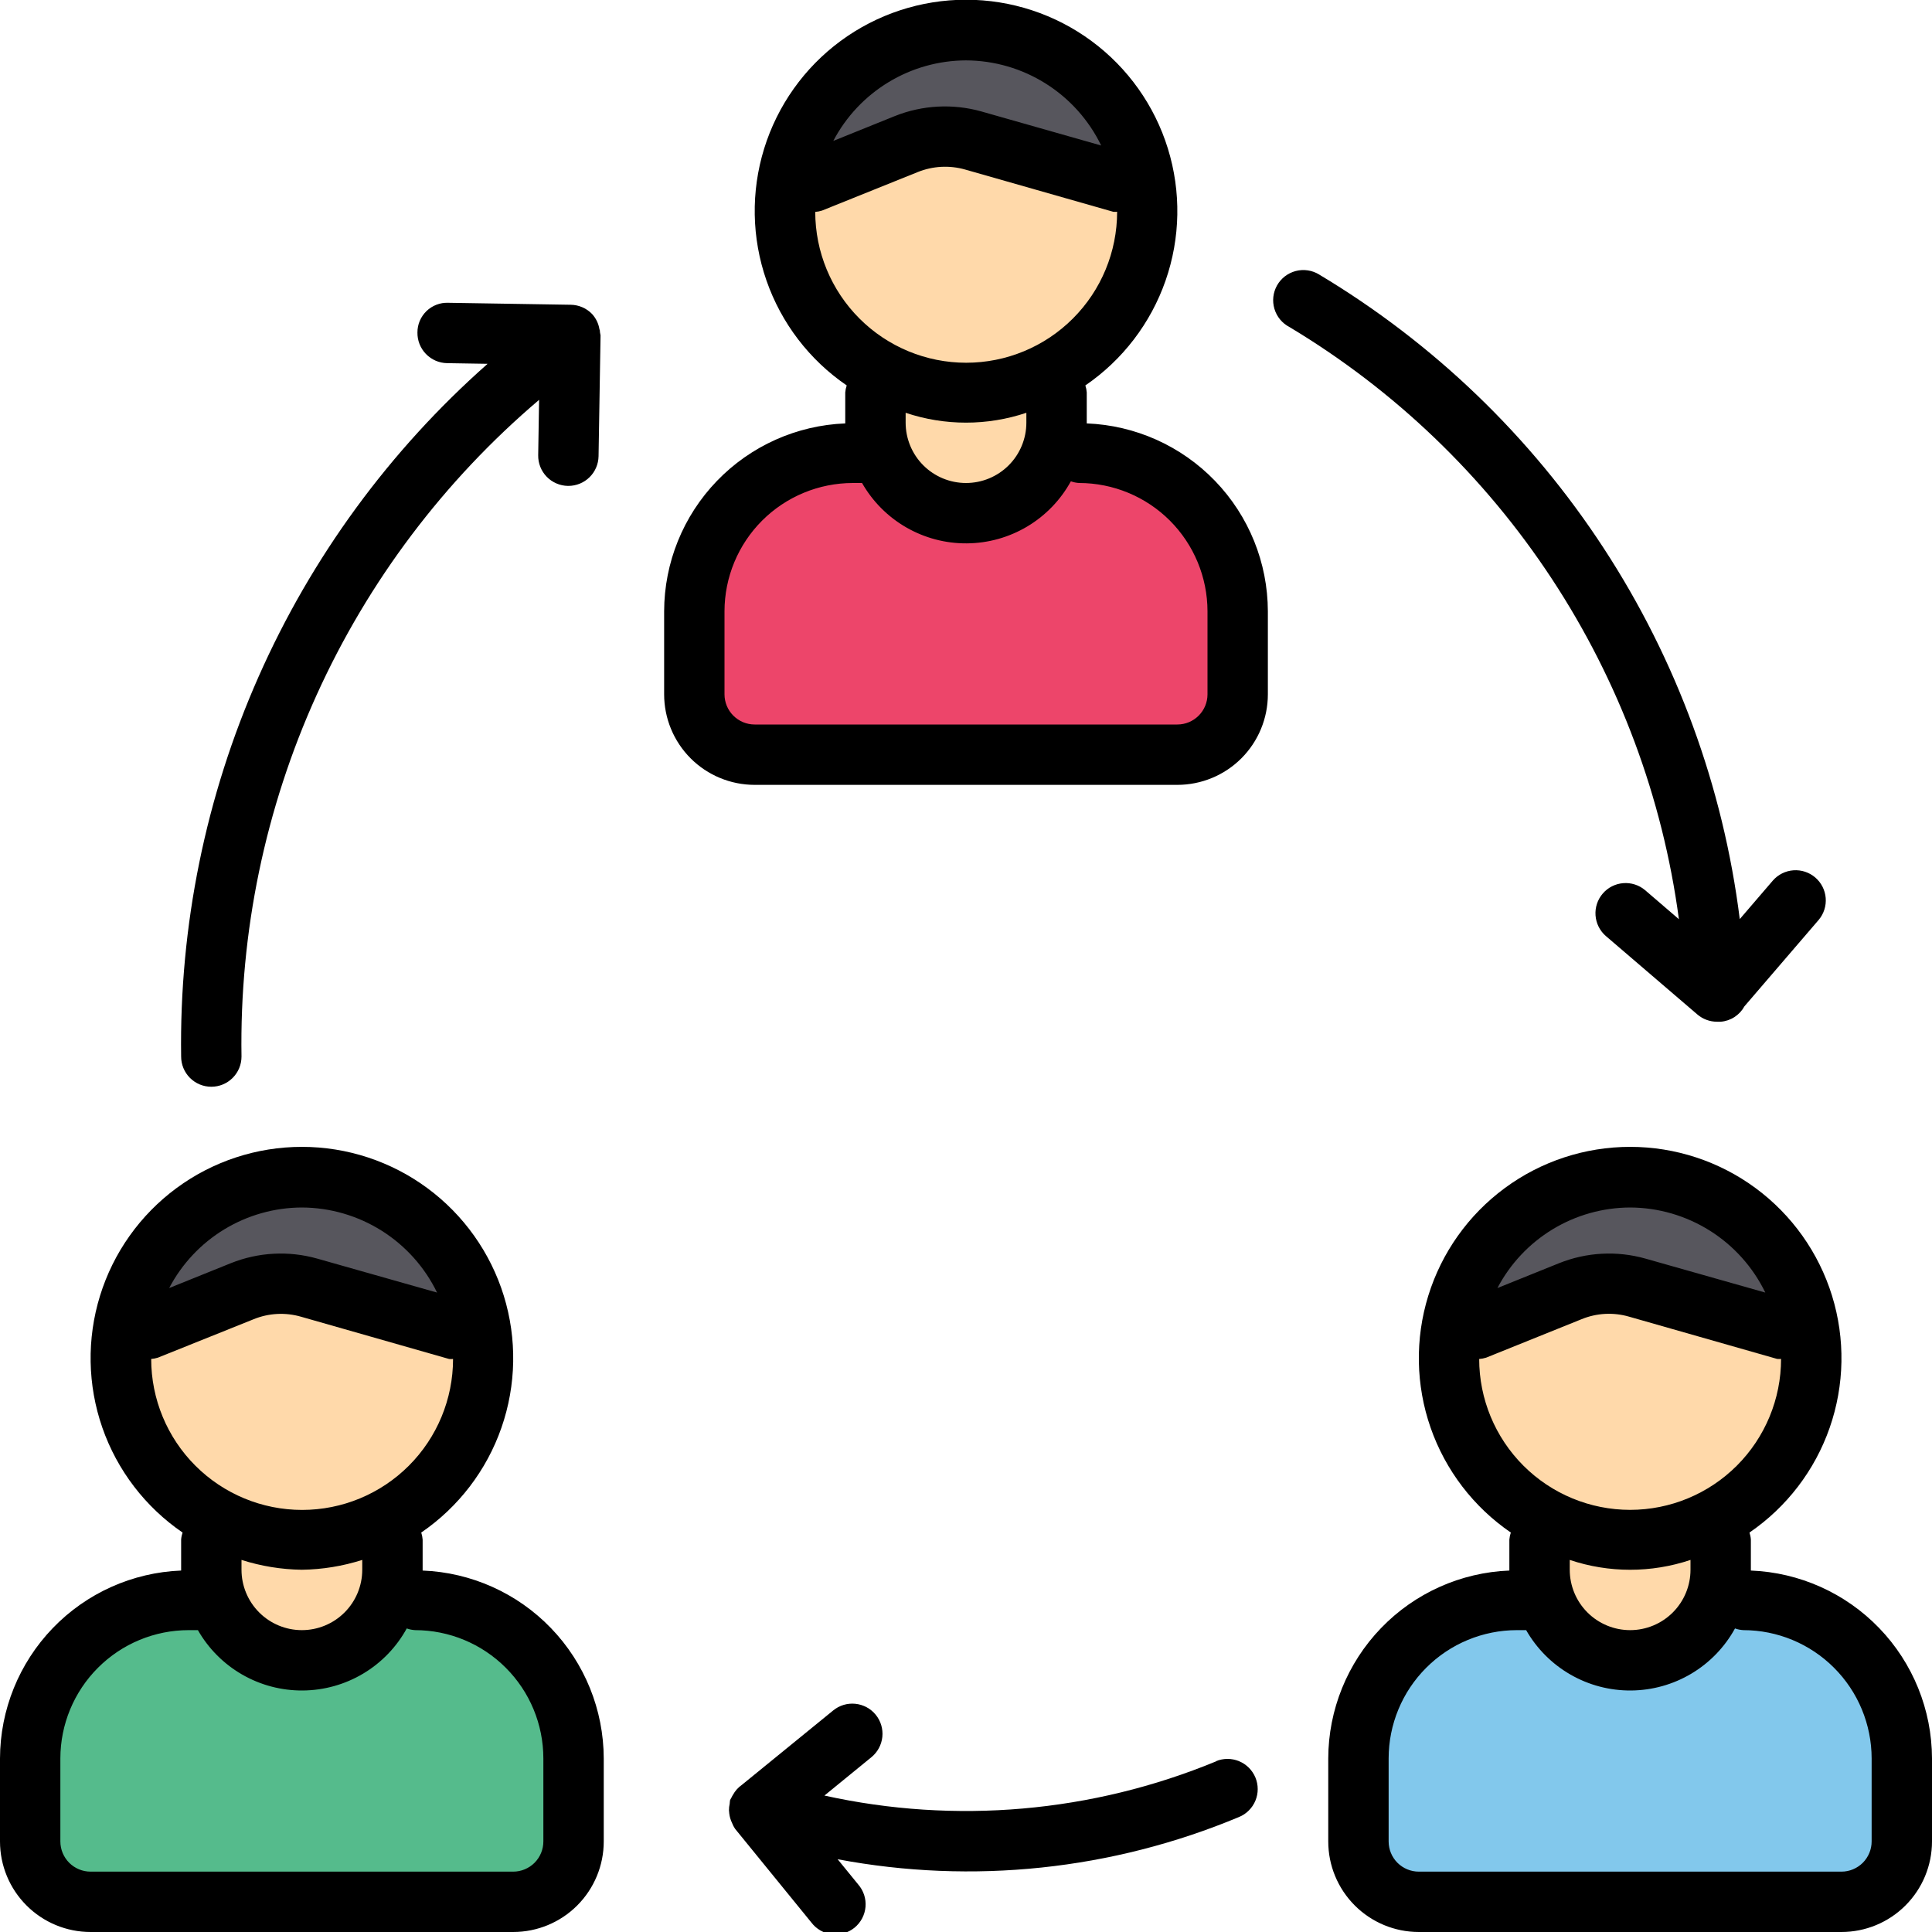 <svg width="90" height="90" viewBox="0 0 90 90" fill="none" xmlns="http://www.w3.org/2000/svg">
<g clip-path="url(#clip0_49_607)">
<path d="M53.438 9.844C53.438 12.082 52.549 14.228 50.966 15.81C49.384 17.392 47.238 18.281 45 18.281C42.762 18.281 40.616 17.392 39.034 15.81C37.451 14.228 36.562 12.082 36.562 9.844C36.562 9.534 36.591 9.225 36.619 8.916C36.854 6.86 37.836 4.962 39.379 3.583C40.922 2.204 42.918 1.44 44.987 1.437C47.057 1.433 49.055 2.19 50.603 3.564C52.151 4.938 53.139 6.832 53.381 8.887C53.409 9.197 53.438 9.534 53.438 9.844Z" fill="#FFD9AA"/>
<path d="M53.381 8.887L52.228 8.494L45.337 6.553C44.309 6.242 43.204 6.301 42.215 6.722L37.772 8.494L36.619 8.916C36.854 6.86 37.836 4.962 39.379 3.583C40.922 2.204 42.918 1.44 44.987 1.437C47.057 1.433 49.055 2.19 50.603 3.564C52.15 4.938 53.139 6.832 53.381 8.887Z" fill="#57565D"/>
<path d="M50.273 21.094C52.231 21.094 54.109 21.872 55.494 23.256C56.878 24.641 57.656 26.518 57.656 28.477V32.344C57.656 33.09 57.36 33.805 56.833 34.333C56.305 34.86 55.59 35.156 54.844 35.156H35.156C34.41 35.156 33.695 34.86 33.167 34.333C32.64 33.805 32.344 33.09 32.344 32.344V28.477C32.344 26.518 33.122 24.641 34.506 23.256C35.891 21.872 37.769 21.094 39.727 21.094H40.781" fill="#ED456A"/>
<path d="M49.219 15.469V19.688C49.219 20.806 48.774 21.879 47.983 22.671C47.192 23.462 46.119 23.906 45 23.906C43.881 23.906 42.808 23.462 42.017 22.671C41.226 21.879 40.781 20.806 40.781 19.688V15.469H49.219ZM22.5 63.281C22.5 65.519 21.611 67.665 20.029 69.248C18.446 70.83 16.3 71.719 14.062 71.719C11.825 71.719 9.679 70.83 8.096 69.248C6.514 67.665 5.625 65.519 5.625 63.281C5.625 62.972 5.653 62.663 5.681 62.353C5.916 60.297 6.899 58.399 8.442 57.02C9.985 55.641 11.981 54.878 14.05 54.874C16.119 54.871 18.118 55.628 19.665 57.002C21.213 58.375 22.202 60.27 22.444 62.325C22.472 62.634 22.5 62.972 22.5 63.281Z" fill="#FFD9AA"/>
<path d="M22.444 62.325L21.291 61.931L14.4 59.991C13.372 59.679 12.267 59.739 11.278 60.159L6.834 61.931L5.681 62.353C5.916 60.297 6.899 58.399 8.442 57.02C9.985 55.642 11.98 54.878 14.05 54.874C16.119 54.871 18.118 55.628 19.665 57.002C21.213 58.375 22.202 60.27 22.444 62.325Z" fill="#57565D"/>
<path d="M19.336 74.531C21.294 74.531 23.172 75.309 24.556 76.694C25.941 78.078 26.719 79.956 26.719 81.914V85.781C26.719 86.527 26.422 87.243 25.895 87.77C25.367 88.297 24.652 88.594 23.906 88.594H4.219C3.473 88.594 2.757 88.297 2.23 87.77C1.703 87.243 1.406 86.527 1.406 85.781V81.914C1.406 79.956 2.184 78.078 3.569 76.694C4.953 75.309 6.831 74.531 8.789 74.531H9.844" fill="#55BB8C"/>
<path d="M18.281 68.906V73.125C18.281 74.244 17.837 75.317 17.046 76.108C16.254 76.899 15.181 77.344 14.062 77.344C12.944 77.344 11.871 76.899 11.079 76.108C10.288 75.317 9.844 74.244 9.844 73.125V68.906H18.281ZM84.375 63.281C84.375 65.519 83.486 67.665 81.904 69.248C80.321 70.83 78.175 71.719 75.938 71.719C73.7 71.719 71.554 70.83 69.971 69.248C68.389 67.665 67.5 65.519 67.5 63.281C67.5 62.972 67.528 62.663 67.556 62.353C67.791 60.297 68.774 58.399 70.317 57.02C71.86 55.642 73.856 54.878 75.925 54.874C77.994 54.871 79.993 55.628 81.54 57.002C83.088 58.375 84.077 60.27 84.319 62.325C84.347 62.634 84.375 62.972 84.375 63.281Z" fill="#FFD9AA"/>
<path d="M84.319 62.325L83.165 61.931L76.275 59.991C75.247 59.679 74.142 59.739 73.153 60.159L68.709 61.931L67.556 62.353C67.791 60.297 68.774 58.399 70.317 57.02C71.86 55.642 73.856 54.878 75.925 54.874C77.994 54.871 79.993 55.628 81.54 57.002C83.088 58.375 84.077 60.27 84.319 62.325Z" fill="#57565D"/>
<path d="M81.211 74.531C83.169 74.531 85.047 75.309 86.431 76.694C87.816 78.078 88.594 79.956 88.594 81.914V85.781C88.594 86.527 88.297 87.243 87.77 87.77C87.243 88.297 86.527 88.594 85.781 88.594H66.094C65.348 88.594 64.632 88.297 64.105 87.77C63.578 87.243 63.281 86.527 63.281 85.781V81.914C63.281 79.956 64.059 78.078 65.444 76.694C66.828 75.309 68.706 74.531 70.664 74.531H71.719" fill="#82C8EC"/>
<path d="M80.156 68.906V73.125C80.156 74.244 79.712 75.317 78.921 76.108C78.129 76.899 77.056 77.344 75.938 77.344C74.819 77.344 73.746 76.899 72.954 76.108C72.163 75.317 71.719 74.244 71.719 73.125V68.906H80.156Z" fill="#FFD9AA"/>
<path d="M26.477 21.229L26.57 15.604L20.852 15.511" stroke="black" stroke-linecap="round" stroke-linejoin="round"/>
<path d="M75.715 42.533L79.982 46.198L83.649 41.932" stroke="black" stroke-linecap="round" stroke-linejoin="round"/>
<path d="M39.704 80.769L35.342 84.322L38.897 88.684" stroke="black" stroke-linecap="round" stroke-linejoin="round"/>
<path d="M57.192 83.349C50.251 86.233 42.512 86.563 35.35 84.279M60.75 14.012C66.368 17.372 71.069 22.067 74.435 27.681C77.801 33.295 79.727 39.654 80.044 46.193M9.844 49.219C9.729 42.696 11.19 36.242 14.102 30.403C17.013 24.565 21.29 19.515 26.57 15.682" stroke="black" stroke-linecap="round" stroke-linejoin="round"/>
<path d="M8.438 49.219C8.438 49.592 8.586 49.949 8.849 50.213C9.113 50.477 9.471 50.625 9.844 50.625C10.217 50.625 10.574 50.477 10.838 50.213C11.102 49.949 11.25 49.592 11.25 49.219C11.159 43.413 12.355 37.658 14.752 32.369C17.149 27.08 20.687 22.387 25.113 18.627L25.071 21.206C25.068 21.391 25.101 21.574 25.169 21.746C25.237 21.918 25.338 22.075 25.466 22.207C25.595 22.34 25.748 22.446 25.918 22.519C26.087 22.593 26.27 22.632 26.454 22.635H26.477C26.846 22.635 27.2 22.49 27.463 22.231C27.727 21.972 27.877 21.62 27.883 21.251L27.976 15.626C27.97 15.573 27.96 15.521 27.948 15.469C27.948 15.427 27.948 15.384 27.925 15.342C27.883 15.074 27.762 14.825 27.579 14.625C27.451 14.492 27.297 14.386 27.127 14.313C26.957 14.239 26.774 14.2 26.589 14.197L20.874 14.105C20.689 14.098 20.504 14.129 20.331 14.196C20.157 14.263 19.999 14.364 19.866 14.493C19.733 14.622 19.627 14.777 19.554 14.948C19.482 15.119 19.445 15.303 19.446 15.489C19.443 15.673 19.476 15.857 19.544 16.028C19.612 16.2 19.713 16.357 19.841 16.489C19.97 16.622 20.123 16.728 20.293 16.802C20.462 16.875 20.645 16.914 20.829 16.917L22.714 16.948C18.149 20.981 14.511 25.952 12.046 31.522C9.582 37.092 8.351 43.129 8.438 49.219ZM81.562 73.162V71.719C81.555 71.608 81.533 71.498 81.498 71.392C83.233 70.205 84.543 68.493 85.234 66.508C85.926 64.523 85.964 62.368 85.343 60.359C84.721 58.351 83.473 56.594 81.781 55.346C80.089 54.098 78.041 53.425 75.939 53.425C73.836 53.425 71.789 54.098 70.097 55.346C68.405 56.594 67.156 58.351 66.535 60.359C65.913 62.368 65.951 64.523 66.643 66.508C67.335 68.493 68.645 70.205 70.38 71.392C70.344 71.498 70.321 71.608 70.312 71.719V73.162C68.049 73.251 65.907 74.211 64.335 75.842C62.763 77.473 61.881 79.649 61.875 81.914V85.781C61.875 86.9 62.319 87.973 63.111 88.764C63.902 89.556 64.975 90 66.094 90H85.781C86.9 90 87.973 89.556 88.764 88.764C89.555 87.973 90 86.9 90 85.781V81.914C89.994 79.649 89.112 77.473 87.54 75.842C85.968 74.211 83.826 73.251 81.562 73.162ZM75.938 56.25C77.253 56.255 78.54 56.63 79.653 57.33C80.766 58.031 81.661 59.029 82.235 60.213L76.657 58.632C75.326 58.255 73.908 58.33 72.624 58.846L69.756 60.002C70.348 58.874 71.236 57.928 72.325 57.267C73.415 56.606 74.663 56.254 75.938 56.25ZM68.906 63.307C69.016 63.299 69.125 63.278 69.23 63.245L73.676 61.453C74.379 61.165 75.158 61.123 75.887 61.335L82.786 63.304C82.847 63.308 82.908 63.308 82.969 63.304C82.969 65.169 82.228 66.957 80.909 68.276C79.591 69.594 77.802 70.335 75.938 70.335C74.073 70.335 72.284 69.594 70.966 68.276C69.647 66.957 68.906 65.169 68.906 63.304V63.307ZM78.75 72.667V73.125C78.75 73.871 78.454 74.586 77.926 75.114C77.399 75.641 76.683 75.938 75.938 75.938C75.192 75.938 74.476 75.641 73.949 75.114C73.421 74.586 73.125 73.871 73.125 73.125V72.667C74.95 73.279 76.925 73.279 78.75 72.667ZM87.188 85.781C87.188 86.154 87.039 86.512 86.776 86.776C86.512 87.039 86.154 87.188 85.781 87.188H66.094C65.721 87.188 65.363 87.039 65.099 86.776C64.836 86.512 64.688 86.154 64.688 85.781V81.914C64.689 80.329 65.319 78.81 66.44 77.69C67.56 76.569 69.079 75.939 70.664 75.938H71.094C71.585 76.799 72.297 77.513 73.156 78.007C74.015 78.502 74.991 78.758 75.982 78.75C76.973 78.742 77.944 78.47 78.795 77.962C79.646 77.454 80.346 76.728 80.823 75.859C80.948 75.904 81.078 75.93 81.211 75.938C82.796 75.939 84.315 76.569 85.435 77.69C86.556 78.81 87.186 80.329 87.188 81.914V85.781ZM50.625 19.724V18.281C50.617 18.17 50.595 18.061 50.56 17.955C52.295 16.768 53.605 15.056 54.297 13.07C54.989 11.085 55.027 8.93 54.405 6.922C53.784 4.913 52.536 3.156 50.843 1.908C49.151 0.661 47.104 -0.013 45.001 -0.013C42.899 -0.013 40.852 0.661 39.159 1.908C37.467 3.156 36.219 4.913 35.597 6.922C34.976 8.93 35.014 11.085 35.706 13.07C36.398 15.056 37.707 16.768 39.443 17.955C39.407 18.061 39.384 18.17 39.375 18.281V19.724C37.111 19.813 34.969 20.773 33.397 22.404C31.824 24.035 30.943 26.211 30.938 28.477V32.344C30.938 33.463 31.382 34.536 32.173 35.327C32.964 36.118 34.037 36.562 35.156 36.562H54.844C55.963 36.562 57.036 36.118 57.827 35.327C58.618 34.536 59.062 33.463 59.062 32.344V28.477C59.057 26.211 58.176 24.035 56.603 22.404C55.031 20.773 52.889 19.813 50.625 19.724ZM45 2.813C46.316 2.818 47.603 3.193 48.716 3.894C49.829 4.595 50.724 5.594 51.297 6.778L45.717 5.192C44.387 4.818 42.97 4.894 41.687 5.406L38.818 6.564C39.41 5.436 40.299 4.491 41.388 3.83C42.477 3.169 43.726 2.817 45 2.813ZM37.969 9.872C38.079 9.864 38.187 9.844 38.292 9.81L42.75 8.016C43.453 7.732 44.231 7.69 44.961 7.898L51.86 9.866C51.92 9.87 51.98 9.87 52.04 9.866C52.04 11.731 51.299 13.52 49.98 14.838C48.662 16.157 46.873 16.898 45.008 16.898C43.144 16.898 41.355 16.157 40.037 14.838C38.718 13.52 37.977 11.731 37.977 9.866L37.969 9.872ZM47.812 19.229V19.688C47.812 20.433 47.516 21.149 46.989 21.676C46.461 22.204 45.746 22.5 45 22.5C44.254 22.5 43.539 22.204 43.011 21.676C42.484 21.149 42.188 20.433 42.188 19.688V19.229C44.013 19.841 45.987 19.841 47.812 19.229ZM56.25 32.344C56.25 32.717 56.102 33.074 55.838 33.338C55.574 33.602 55.217 33.75 54.844 33.75H35.156C34.783 33.75 34.426 33.602 34.162 33.338C33.898 33.074 33.75 32.717 33.75 32.344V28.477C33.752 26.892 34.382 25.373 35.502 24.252C36.623 23.132 38.142 22.502 39.727 22.5H40.157C40.648 23.361 41.36 24.076 42.219 24.57C43.078 25.064 44.053 25.321 45.044 25.312C46.035 25.305 47.006 25.032 47.857 24.524C48.708 24.016 49.408 23.29 49.885 22.421C50.01 22.466 50.141 22.493 50.273 22.5C51.858 22.502 53.377 23.132 54.498 24.252C55.618 25.373 56.248 26.892 56.25 28.477V32.344ZM78.21 42.82L76.632 41.465C76.349 41.227 75.982 41.11 75.613 41.141C75.244 41.171 74.902 41.345 74.661 41.627C74.42 41.908 74.299 42.272 74.326 42.642C74.352 43.011 74.523 43.355 74.801 43.599L79.068 47.256C79.323 47.475 79.648 47.596 79.985 47.596H80.156C80.386 47.578 80.607 47.503 80.8 47.377C80.993 47.252 81.151 47.081 81.262 46.879L84.724 42.849C84.962 42.565 85.078 42.199 85.048 41.83C85.018 41.461 84.843 41.118 84.562 40.877C84.281 40.636 83.916 40.516 83.547 40.542C83.177 40.568 82.833 40.739 82.589 41.017L81.045 42.815C80.272 36.65 78.105 30.743 74.709 25.54C71.314 20.337 66.779 15.976 61.447 12.786C61.286 12.687 61.107 12.622 60.92 12.595C60.733 12.567 60.543 12.578 60.36 12.625C60.177 12.673 60.006 12.757 59.856 12.872C59.707 12.988 59.582 13.132 59.489 13.296C59.397 13.461 59.338 13.643 59.317 13.83C59.296 14.018 59.314 14.208 59.368 14.389C59.422 14.57 59.512 14.738 59.632 14.884C59.753 15.029 59.902 15.149 60.069 15.235C64.971 18.176 69.147 22.182 72.287 26.958C75.428 31.733 77.452 37.155 78.21 42.82ZM19.688 73.162V71.719C19.68 71.608 19.658 71.498 19.623 71.392C21.358 70.205 22.668 68.493 23.359 66.508C24.051 64.523 24.089 62.368 23.468 60.359C22.846 58.351 21.598 56.594 19.906 55.346C18.214 54.098 16.166 53.425 14.064 53.425C11.961 53.425 9.914 54.098 8.222 55.346C6.53 56.594 5.281 58.351 4.66 60.359C4.039 62.368 4.077 64.523 4.768 66.508C5.46 68.493 6.77 70.205 8.505 71.392C8.469 71.498 8.446 71.608 8.438 71.719V73.162C6.174 73.251 4.032 74.211 2.46 75.842C0.888 77.473 0.006 79.649 0 81.914L0 85.781C0 86.9 0.444 87.973 1.236 88.764C2.027 89.556 3.1 90 4.219 90H23.906C25.025 90 26.098 89.556 26.889 88.764C27.68 87.973 28.125 86.9 28.125 85.781V81.914C28.119 79.649 27.238 77.473 25.665 75.842C24.093 74.211 21.951 73.251 19.688 73.162ZM14.062 56.25C15.378 56.255 16.665 56.63 17.778 57.33C18.891 58.031 19.786 59.029 20.36 60.213L14.783 58.632C13.451 58.255 12.033 58.33 10.749 58.846L7.881 60.002C8.473 58.874 9.361 57.928 10.45 57.267C11.54 56.606 12.788 56.254 14.062 56.25ZM7.031 63.307C7.141 63.299 7.25 63.278 7.355 63.245L11.812 61.456C12.515 61.168 13.294 61.126 14.023 61.338L20.922 63.307C20.983 63.311 21.044 63.311 21.105 63.307C21.105 65.171 20.364 66.96 19.046 68.278C17.727 69.597 15.939 70.338 14.074 70.338C12.209 70.338 10.421 69.597 9.102 68.278C7.783 66.96 7.043 65.171 7.043 63.307H7.031ZM16.875 72.667V73.125C16.875 73.871 16.579 74.586 16.051 75.114C15.524 75.641 14.808 75.938 14.062 75.938C13.317 75.938 12.601 75.641 12.074 75.114C11.546 74.586 11.25 73.871 11.25 73.125V72.667C12.16 72.957 13.107 73.112 14.062 73.125C15.018 73.112 15.965 72.957 16.875 72.667ZM25.312 85.781C25.312 86.154 25.164 86.512 24.901 86.776C24.637 87.039 24.279 87.188 23.906 87.188H4.219C3.846 87.188 3.488 87.039 3.224 86.776C2.961 86.512 2.812 86.154 2.812 85.781V81.914C2.814 80.329 3.444 78.81 4.565 77.69C5.685 76.569 7.204 75.939 8.789 75.938H9.219C9.71 76.799 10.422 77.513 11.281 78.007C12.14 78.502 13.116 78.758 14.107 78.75C15.098 78.742 16.069 78.47 16.92 77.962C17.771 77.454 18.471 76.728 18.948 75.859C19.073 75.904 19.203 75.93 19.336 75.938C20.921 75.939 22.44 76.569 23.56 77.69C24.681 78.81 25.311 80.329 25.312 81.914V85.781ZM56.655 82.049C50.878 84.436 44.508 84.993 38.405 83.644L40.593 81.858C40.882 81.622 41.065 81.281 41.103 80.91C41.141 80.539 41.03 80.168 40.794 79.879C40.558 79.59 40.217 79.407 39.846 79.369C39.475 79.331 39.104 79.442 38.815 79.678L34.56 83.146C34.387 83.266 34.245 83.425 34.144 83.61C34.121 83.647 34.102 83.677 34.085 83.717C34.058 83.76 34.033 83.804 34.012 83.849C34.001 83.908 33.994 83.967 33.992 84.026C33.969 84.125 33.958 84.226 33.958 84.327C33.96 84.379 33.965 84.431 33.972 84.482C33.99 84.632 34.033 84.779 34.099 84.915C34.136 85.014 34.185 85.109 34.245 85.196L37.797 89.558C37.911 89.709 38.054 89.835 38.218 89.929C38.382 90.023 38.563 90.083 38.75 90.105C38.938 90.128 39.128 90.112 39.309 90.06C39.49 90.007 39.659 89.919 39.806 89.8C39.952 89.68 40.073 89.533 40.161 89.366C40.249 89.199 40.303 89.016 40.319 88.828C40.335 88.64 40.313 88.451 40.254 88.271C40.195 88.092 40.101 87.926 39.977 87.784L39.021 86.611C45.312 87.797 51.814 87.112 57.721 84.642C57.892 84.572 58.047 84.468 58.177 84.337C58.308 84.207 58.411 84.052 58.482 83.881C58.553 83.71 58.589 83.527 58.589 83.343C58.589 83.158 58.553 82.975 58.482 82.804C58.411 82.634 58.307 82.479 58.177 82.348C58.046 82.217 57.891 82.114 57.72 82.043C57.55 81.973 57.367 81.936 57.182 81.936C56.997 81.936 56.814 81.973 56.644 82.043L56.655 82.049Z" fill="black"/>
</g>
<defs>
<clipPath id="clip0_49_607">
<rect width="90" height="90" fill="white"/>
</clipPath>
</defs>
</svg>
